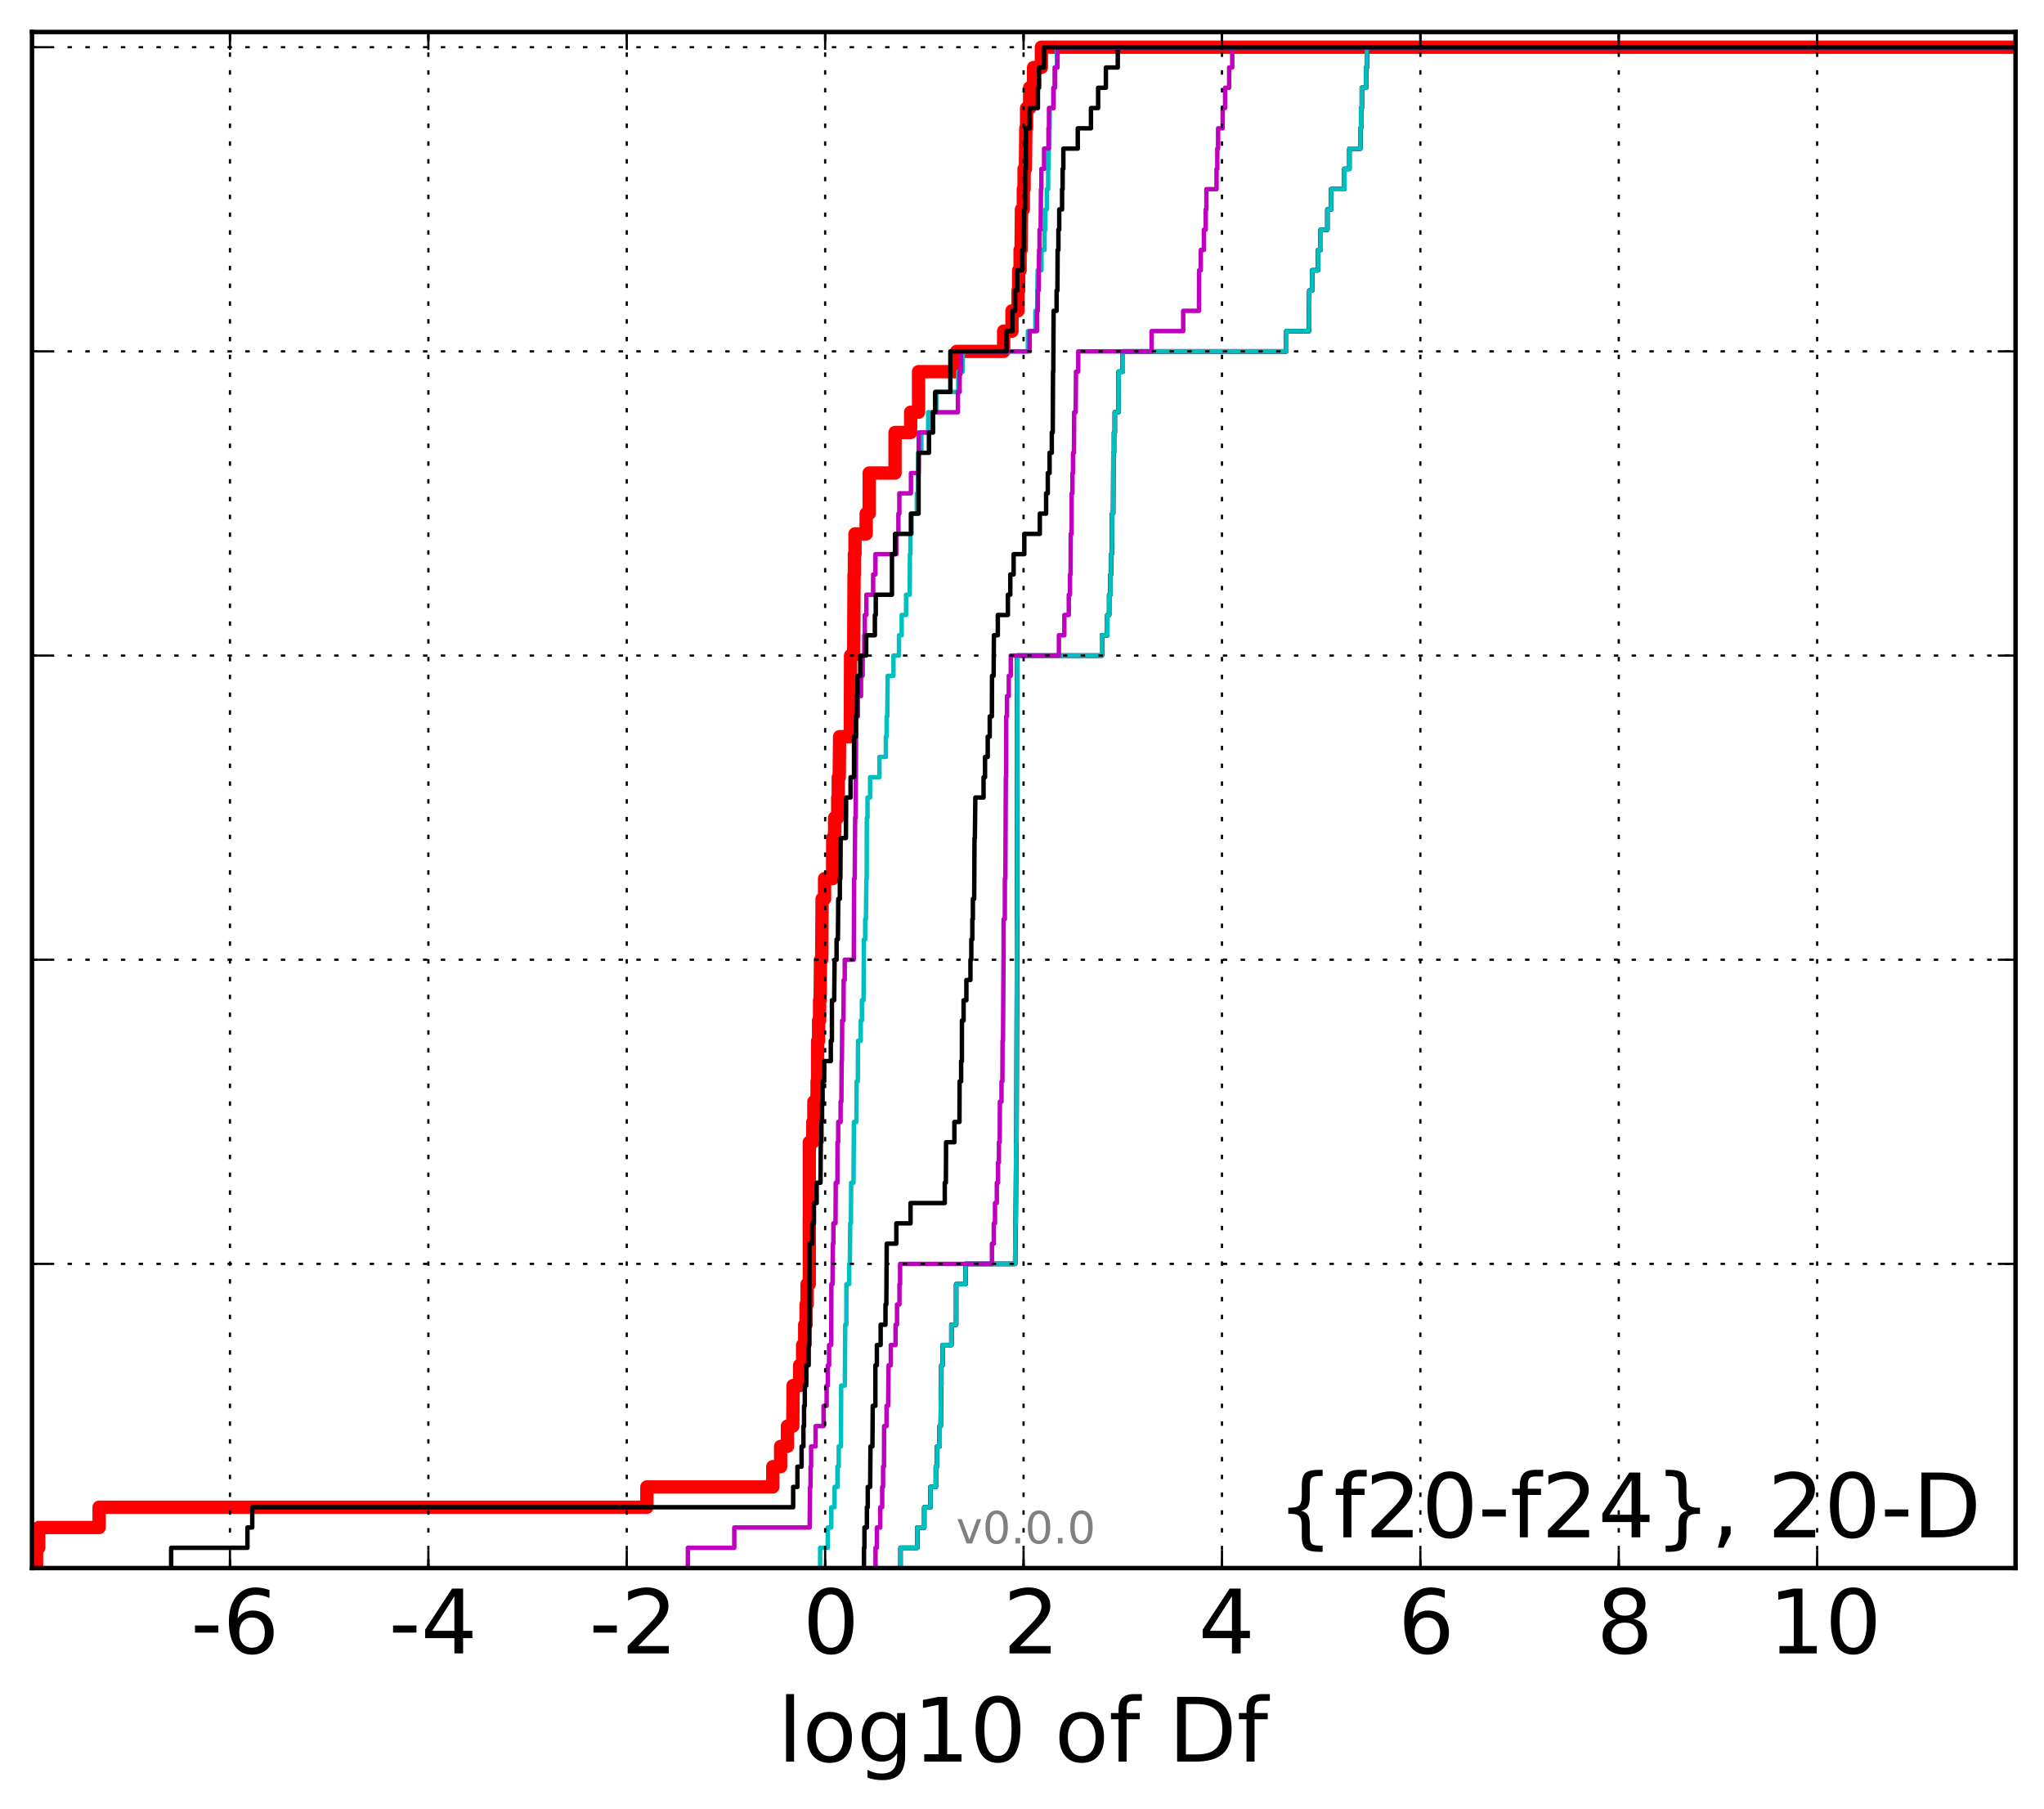<?xml version="1.0" encoding="utf-8" standalone="no"?>
<!DOCTYPE svg PUBLIC "-//W3C//DTD SVG 1.1//EN"
  "http://www.w3.org/Graphics/SVG/1.1/DTD/svg11.dtd">
<!-- Created with matplotlib (http://matplotlib.org/) -->
<svg height="407pt" version="1.1" viewBox="0 0 460 407" width="460pt" xmlns="http://www.w3.org/2000/svg" xmlns:xlink="http://www.w3.org/1999/xlink">
 <defs>
  <style type="text/css">
*{stroke-linecap:butt;stroke-linejoin:round;}
  </style>
 </defs>
 <g id="figure_1">
  <g id="patch_1">
   <path d="
M0 407.712
L460.8 407.712
L460.8 0
L0 0
z
" style="fill:#ffffff;"/>
  </g>
  <g id="axes_1">
   <g id="patch_2">
    <path d="
M7.2 352.8
L453.6 352.8
L453.6 7.2
L7.2 7.2
z
" style="fill:#ffffff;"/>
   </g>
   <g id="line2d_1">
    <path clip-path="url(#p99b4b0da67)" d="
M8.225 352.8
L8.225 348.238
L8.722 348.238
L8.722 343.675
L22.307 343.675
L22.307 339.113
L145.577 339.113
L145.577 334.55
L173.915 334.55
L173.915 329.988
L175.677 329.988
L175.677 325.426
L177.216 325.426
L177.216 320.863
L178.421 320.863
L178.484 311.739
L179.958 311.739
L179.958 307.176
L180.633 307.176
L180.633 302.614
L181.097 302.614
L181.097 298.051
L181.406 298.051
L181.406 293.489
L181.629 293.489
L181.629 288.927
L182.131 288.927
L182.131 256.99
L182.923 256.99
L182.923 252.428
L183.161 252.428
L183.161 247.865
L183.879 247.865
L183.879 243.303
L184 243.303
L184.012 234.178
L184.225 234.178
L184.225 229.616
L184.45 229.616
L184.45 225.053
L184.568 225.053
L184.648 215.929
L184.922 215.929
L185.007 202.242
L185.568 202.242
L185.568 197.679
L187.378 197.679
L187.411 188.554
L187.829 188.554
L187.829 183.992
L188.529 183.992
L188.529 179.43
L188.65 179.43
L188.65 174.867
L188.864 174.867
L188.951 165.743
L191.366 165.743
L191.417 147.493
L192.116 147.493
L192.203 129.244
L192.28 129.244
L192.28 124.681
L192.42 124.681
L192.42 120.119
L194.931 120.119
L194.931 115.556
L195.608 115.556
L195.609 106.432
L201.427 106.432
L201.428 97.307
L204.938 97.307
L204.938 92.745
L206.724 92.745
L206.724 83.62
L215.306 83.62
L215.306 79.057
L225.87 79.057
L225.87 74.495
L227.747 74.495
L227.747 69.933
L229.098 69.933
L229.098 65.37
L229.243 65.37
L229.243 60.808
L229.568 60.808
L229.568 56.245
L229.799 56.245
L229.876 47.121
L230.297 47.121
L230.297 42.558
L230.466 42.558
L230.466 37.996
L230.769 37.996
L230.861 28.871
L231.032 28.871
L231.032 24.309
L231.722 24.309
L231.722 19.747
L232.604 19.747
L232.604 15.184
L234.359 15.184
L234.359 10.622
L234.359 10.622
L453.6 10.622
L453.6 10.622" style="fill:none;stroke:#ff0000;stroke-linecap:square;stroke-width:3.0;"/>
   </g>
   <g id="line2d_2">
    <path clip-path="url(#p99b4b0da67)" d="
M202.665 352.8
L202.665 348.238
L206.433 348.238
L206.433 343.675
L208.001 343.675
L208.001 339.113
L209.406 339.113
L209.406 334.55
L210.608 334.55
L210.608 329.988
L210.897 329.988
L210.897 325.426
L211.473 325.426
L211.473 320.863
L211.704 320.863
L211.767 311.739
L211.853 311.739
L211.853 307.176
L212.155 307.176
L212.155 302.614
L214.109 302.614
L214.109 298.051
L215.177 298.051
L215.183 288.927
L217.3 288.927
L217.3 284.364
L228.459 284.364
L228.516 275.24
L228.592 275.24
L228.685 256.99
L228.767 256.99
L228.872 206.804
L228.913 206.804
L228.95 147.493
L247.98 147.493
L247.98 142.931
L249.193 142.931
L249.193 138.368
L249.611 138.368
L249.611 133.806
L249.909 133.806
L249.909 129.244
L250.037 129.244
L250.037 124.681
L250.224 124.681
L250.287 115.556
L250.514 115.556
L250.558 101.869
L250.705 101.869
L250.705 97.307
L250.883 97.307
L250.883 92.745
L251.713 92.745
L251.762 83.62
L252.68 83.62
L252.68 79.057
L289.487 79.057
L289.487 74.495
L294.588 74.495
L294.66 65.37
L295.299 65.37
L295.299 60.808
L296.639 60.808
L296.639 56.245
L297.209 56.245
L297.209 51.683
L298.727 51.683
L298.727 47.121
L299.566 47.121
L299.566 42.558
L302.554 42.558
L302.554 37.996
L303.684 37.996
L303.684 33.434
L306.163 33.434
L306.163 28.871
L306.302 28.871
L306.302 24.309
L306.478 24.309
L306.478 19.747
L307.431 19.747
L307.431 15.184
L307.618 15.184
L307.618 10.622
L307.618 10.622
L453.6 10.622
L453.6 10.622" style="fill:none;stroke:#00bfbf;stroke-linecap:square;"/>
   </g>
   <g id="line2d_3">
    <path clip-path="url(#p99b4b0da67)" d="
M202.665 352.8
L202.665 348.238
L206.433 348.238
L206.433 343.675
L208.001 343.675
L208.001 339.113
L209.406 339.113
L209.406 334.55
L210.608 334.55
L210.608 329.988
L210.897 329.988
L210.897 325.426
L211.473 325.426
L211.473 320.863
L211.704 320.863
L211.767 311.739
L211.853 311.739
L211.853 307.176
L212.155 307.176
L212.155 302.614
L214.109 302.614
L214.109 298.051
L215.177 298.051
L215.183 288.927
L217.3 288.927
L217.3 284.364
L228.459 284.364
L228.516 275.24
L228.592 275.24
L228.685 256.99
L228.767 256.99
L228.872 206.804
L228.913 206.804
L228.95 147.493
L247.98 147.493
L247.98 142.931
L249.193 142.931
L249.193 138.368
L249.611 138.368
L249.611 133.806
L249.909 133.806
L249.909 129.244
L250.037 129.244
L250.037 124.681
L250.224 124.681
L250.287 115.556
L250.514 115.556
L250.558 101.869
L250.705 101.869
L250.705 97.307
L250.883 97.307
L250.883 92.745
L251.713 92.745
L251.762 83.62
L252.68 83.62
L252.68 79.057
L289.487 79.057
L289.487 74.495
L294.588 74.495
L294.66 65.37
L295.299 65.37
L295.299 60.808
L296.639 60.808
L296.639 56.245
L297.209 56.245
L297.209 51.683
L298.727 51.683
L298.727 47.121
L299.566 47.121
L299.566 42.558
L302.554 42.558
L302.554 37.996
L303.684 37.996
L303.684 33.434
L306.163 33.434
L306.163 28.871
L306.302 28.871
L306.302 24.309
L306.478 24.309
L306.478 19.747
L307.431 19.747
L307.431 15.184
L307.618 15.184
L307.618 10.622
L307.618 10.622
L453.6 10.622
L453.6 10.622" style="fill:none;stroke:#bf00bf;stroke-linecap:square;"/>
   </g>
   <g id="line2d_4">
    <path clip-path="url(#p99b4b0da67)" d="
M202.665 352.8
L202.665 348.238
L206.433 348.238
L206.433 343.675
L208.001 343.675
L208.001 339.113
L209.406 339.113
L209.406 334.55
L210.608 334.55
L210.608 329.988
L210.897 329.988
L210.897 325.426
L211.473 325.426
L211.473 320.863
L211.704 320.863
L211.767 311.739
L211.853 311.739
L211.853 307.176
L212.155 307.176
L212.155 302.614
L214.109 302.614
L214.109 298.051
L215.177 298.051
L215.183 288.927
L217.3 288.927
L217.3 284.364
L228.459 284.364
L228.516 275.24
L228.592 275.24
L228.685 256.99
L228.767 256.99
L228.872 206.804
L228.913 206.804
L228.95 147.493
L247.98 147.493
L247.98 142.931
L249.193 142.931
L249.193 138.368
L249.611 138.368
L249.611 133.806
L249.909 133.806
L249.909 129.244
L250.037 129.244
L250.037 124.681
L250.224 124.681
L250.287 115.556
L250.514 115.556
L250.558 101.869
L250.705 101.869
L250.705 97.307
L250.883 97.307
L250.883 92.745
L251.713 92.745
L251.762 83.62
L252.68 83.62
L252.68 79.057
L289.487 79.057
L289.487 74.495
L294.588 74.495
L294.66 65.37
L295.299 65.37
L295.299 60.808
L296.639 60.808
L296.639 56.245
L297.209 56.245
L297.209 51.683
L298.727 51.683
L298.727 47.121
L299.566 47.121
L299.566 42.558
L302.554 42.558
L302.554 37.996
L303.684 37.996
L303.684 33.434
L306.163 33.434
L306.163 28.871
L306.302 28.871
L306.302 24.309
L306.478 24.309
L306.478 19.747
L307.431 19.747
L307.431 15.184
L307.618 15.184
L307.618 10.622
L307.618 10.622
L453.6 10.622
L453.6 10.622" style="fill:none;stroke:#000000;stroke-linecap:square;"/>
   </g>
   <g id="line2d_5">
    <path clip-path="url(#p99b4b0da67)" d="
M202.665 352.8
L202.665 348.238
L206.433 348.238
L206.433 343.675
L208.001 343.675
L208.001 339.113
L209.406 339.113
L209.406 334.55
L210.608 334.55
L210.608 329.988
L210.897 329.988
L210.897 325.426
L211.473 325.426
L211.473 320.863
L211.704 320.863
L211.767 311.739
L211.853 311.739
L211.853 307.176
L212.155 307.176
L212.155 302.614
L214.109 302.614
L214.109 298.051
L215.177 298.051
L215.183 288.927
L217.3 288.927
L217.3 284.364
L228.459 284.364
L228.516 275.24
L228.592 275.24
L228.685 256.99
L228.767 256.99
L228.872 206.804
L228.913 206.804
L228.95 147.493
L247.98 147.493
L247.98 142.931
L249.193 142.931
L249.193 138.368
L249.611 138.368
L249.611 133.806
L249.909 133.806
L249.909 129.244
L250.037 129.244
L250.037 124.681
L250.224 124.681
L250.287 115.556
L250.514 115.556
L250.558 101.869
L250.705 101.869
L250.705 97.307
L250.883 97.307
L250.883 92.745
L251.713 92.745
L251.762 83.62
L252.68 83.62
L252.68 79.057
L289.487 79.057
L289.487 74.495
L294.588 74.495
L294.66 65.37
L295.299 65.37
L295.299 60.808
L296.639 60.808
L296.639 56.245
L297.209 56.245
L297.209 51.683
L298.727 51.683
L298.727 47.121
L299.566 47.121
L299.566 42.558
L302.554 42.558
L302.554 37.996
L303.684 37.996
L303.684 33.434
L306.163 33.434
L306.163 28.871
L306.302 28.871
L306.302 24.309
L306.478 24.309
L306.478 19.747
L307.431 19.747
L307.431 15.184
L307.618 15.184
L307.618 10.622
L307.618 10.622
L453.6 10.622
L453.6 10.622" style="fill:none;stroke:#00bfbf;stroke-linecap:square;"/>
   </g>
   <g id="line2d_6">
    <path clip-path="url(#p99b4b0da67)" d="
M197.039 352.8
L197.039 348.238
L197.337 348.238
L197.337 343.675
L198.096 343.675
L198.096 339.113
L198.538 339.113
L198.538 334.55
L198.736 334.55
L198.736 329.988
L198.942 329.988
L198.965 320.863
L199.518 320.863
L199.518 316.301
L199.873 316.301
L199.974 307.176
L200.478 307.176
L200.478 302.614
L201.543 302.614
L201.543 298.051
L201.874 298.051
L201.874 293.489
L202.421 293.489
L202.421 288.927
L202.563 288.927
L202.563 284.364
L223.238 284.364
L223.238 279.802
L223.656 279.802
L223.656 275.24
L223.919 275.24
L223.919 270.677
L224.331 270.677
L224.331 266.115
L224.615 266.115
L224.615 261.552
L224.805 261.552
L224.805 256.99
L224.985 256.99
L225.021 247.865
L225.389 247.865
L225.389 243.303
L225.592 243.303
L225.624 234.178
L225.728 234.178
L225.835 215.929
L225.851 215.929
L225.862 206.804
L226.136 206.804
L226.148 197.679
L226.257 197.679
L226.36 174.867
L226.428 174.867
L226.447 161.18
L226.622 161.18
L226.622 156.618
L227.025 156.618
L227.025 152.055
L227.471 152.055
L227.471 147.493
L238.305 147.493
L238.305 142.931
L239.53 142.931
L239.53 138.368
L240.527 138.368
L240.527 133.806
L240.8 133.806
L240.8 129.244
L240.942 129.244
L240.965 120.119
L241.162 120.119
L241.17 110.994
L241.351 110.994
L241.351 106.432
L241.482 106.432
L241.482 101.869
L241.695 101.869
L241.74 92.745
L242.084 92.745
L242.151 83.62
L242.659 83.62
L242.659 79.057
L259.171 79.057
L259.171 74.495
L266.28 74.495
L266.28 69.933
L269.831 69.933
L269.854 60.808
L270.242 60.808
L270.242 56.245
L270.931 56.245
L270.931 51.683
L271.352 51.683
L271.352 47.121
L271.498 47.121
L271.498 42.558
L273.779 42.558
L273.779 37.996
L273.954 37.996
L273.954 33.434
L274.131 33.434
L274.131 28.871
L275.162 28.871
L275.162 24.309
L275.709 24.309
L275.709 19.747
L276.618 19.747
L276.618 15.184
L277.321 15.184
L277.321 10.622
L277.321 10.622
L453.6 10.622
L453.6 10.622" style="fill:none;stroke:#bf00bf;stroke-linecap:square;"/>
   </g>
   <g id="line2d_7">
    <path clip-path="url(#p99b4b0da67)" d="
M194.44 352.8
L194.44 348.238
L194.44 348.238
L194.44 348.238
L194.543 348.238
L194.543 343.675
L195.096 343.675
L195.096 339.113
L195.29 339.113
L195.29 334.55
L195.828 334.55
L195.903 325.426
L196.337 325.426
L196.412 316.301
L197.001 316.301
L197.002 307.176
L197.339 307.176
L197.339 302.614
L198.188 302.614
L198.188 298.051
L199.276 298.051
L199.276 293.489
L199.468 293.489
L199.558 279.802
L201.723 279.802
L201.723 275.24
L204.92 275.24
L204.92 270.677
L212.619 270.677
L212.619 266.115
L212.871 266.115
L212.913 256.99
L214.784 256.99
L214.784 252.428
L215.927 252.428
L215.958 243.303
L216.302 243.303
L216.302 238.741
L216.478 238.741
L216.484 229.616
L216.856 229.616
L216.856 225.053
L217.485 225.053
L217.485 220.491
L218.399 220.491
L218.399 215.929
L218.594 215.929
L218.594 211.366
L218.825 211.366
L218.825 206.804
L218.948 206.804
L218.948 202.242
L219.238 202.242
L219.315 188.554
L219.393 188.554
L219.498 179.43
L221.348 179.43
L221.348 174.867
L221.682 174.867
L221.682 170.305
L222.285 170.305
L222.285 165.743
L222.74 165.743
L222.74 161.18
L223.22 161.18
L223.253 152.055
L223.617 152.055
L223.675 142.931
L224.558 142.931
L224.558 138.368
L226.824 138.368
L226.824 133.806
L227.368 133.806
L227.368 129.244
L228.117 129.244
L228.117 124.681
L230.52 124.681
L230.52 120.119
L234.012 120.119
L234.012 115.556
L235.425 115.556
L235.425 110.994
L235.803 110.994
L235.803 106.432
L236.209 106.432
L236.209 101.869
L236.704 101.869
L236.704 97.307
L236.921 97.307
L236.982 83.62
L237.046 83.62
L237.112 69.933
L237.79 69.933
L237.79 65.37
L237.972 65.37
L238.02 56.245
L238.193 56.245
L238.193 51.683
L238.379 51.683
L238.379 47.121
L239.02 47.121
L239.02 42.558
L239.143 42.558
L239.143 37.996
L239.306 37.996
L239.306 33.434
L242.554 33.434
L242.554 28.871
L245.521 28.871
L245.521 24.309
L247.133 24.309
L247.133 19.747
L248.878 19.747
L248.878 15.184
L251.555 15.184
L251.555 10.622
L251.555 10.622
L453.6 10.622
L453.6 10.622" style="fill:none;stroke:#000000;stroke-linecap:square;"/>
   </g>
   <g id="line2d_8">
    <path clip-path="url(#p99b4b0da67)" d="
M184.568 352.8
L184.568 348.238
L186.288 348.238
L186.288 343.675
L187.077 343.675
L187.077 339.113
L187.818 339.113
L187.818 334.55
L188.467 334.55
L188.467 329.988
L188.758 329.988
L188.758 325.426
L189.248 325.426
L189.311 311.739
L190.134 311.739
L190.215 298.051
L190.472 298.051
L190.481 288.927
L191.098 288.927
L191.098 284.364
L191.254 284.364
L191.338 275.24
L191.499 275.24
L191.558 266.115
L192.079 266.115
L192.175 252.428
L192.741 252.428
L192.781 243.303
L193.052 243.303
L193.105 234.178
L193.711 234.178
L193.711 229.616
L193.974 229.616
L193.974 225.053
L194.345 225.053
L194.421 211.366
L194.708 211.366
L194.708 206.804
L194.876 206.804
L194.98 197.679
L195.053 197.679
L195.072 183.992
L195.235 183.992
L195.235 179.43
L195.815 179.43
L195.815 174.867
L197.919 174.867
L197.919 170.305
L199.364 170.305
L199.364 165.743
L199.54 165.743
L199.54 161.18
L199.684 161.18
L199.769 152.055
L201.072 152.055
L201.072 147.493
L202.318 147.493
L202.318 142.931
L202.92 142.931
L202.92 138.368
L203.913 138.368
L203.913 133.806
L204.732 133.806
L204.776 124.681
L204.899 124.681
L204.899 120.119
L205.164 120.119
L205.164 115.556
L206.331 115.556
L206.331 110.994
L206.567 110.994
L206.631 101.869
L207.351 101.869
L207.351 97.307
L208.883 97.307
L208.883 92.745
L210.763 92.745
L210.763 88.182
L215.64 88.182
L215.64 83.62
L216.673 83.62
L216.673 79.057
L231.326 79.057
L231.326 74.495
L233.008 74.495
L233.008 69.933
L233.412 69.933
L233.52 60.808
L234.382 60.808
L234.382 56.245
L235.072 56.245
L235.072 51.683
L235.259 51.683
L235.259 47.121
L235.587 47.121
L235.587 42.558
L235.882 42.558
L235.882 37.996
L236.001 37.996
L236.001 33.434
L236.157 33.434
L236.242 24.309
L237.042 24.309
L237.042 19.747
L237.336 19.747
L237.336 15.184
L237.871 15.184
L237.871 10.622
L237.871 10.622
L453.6 10.622
L453.6 10.622" style="fill:none;stroke:#00bfbf;stroke-linecap:square;"/>
   </g>
   <g id="line2d_9">
    <path clip-path="url(#p99b4b0da67)" d="
M154.805 352.8
L154.805 348.238
L165.25 348.238
L165.25 343.675
L182.212 343.675
L182.297 334.55
L182.414 334.55
L182.414 329.988
L182.538 329.988
L182.538 325.426
L183.544 325.426
L183.544 320.863
L185.35 320.863
L185.35 316.301
L186.032 316.301
L186.032 311.739
L186.298 311.739
L186.298 307.176
L186.586 307.176
L186.586 302.614
L187.067 302.614
L187.101 288.927
L187.358 288.927
L187.438 279.802
L187.553 279.802
L187.553 275.24
L188.029 275.24
L188.085 266.115
L188.461 266.115
L188.482 256.99
L188.639 256.99
L188.639 252.428
L189.178 252.428
L189.178 247.865
L189.359 247.865
L189.407 238.741
L189.47 238.741
L189.536 229.616
L189.825 229.616
L189.869 220.491
L190.107 220.491
L190.107 215.929
L192.147 215.929
L192.214 197.679
L192.354 197.679
L192.453 183.992
L192.566 183.992
L192.676 161.18
L193.069 161.18
L193.069 156.618
L193.773 156.618
L193.773 152.055
L194.137 152.055
L194.137 147.493
L194.507 147.493
L194.507 142.931
L194.625 142.931
L194.625 138.368
L194.98 138.368
L194.98 133.806
L196.499 133.806
L196.499 129.244
L197.02 129.244
L197.02 124.681
L201.72 124.681
L201.72 120.119
L202.183 120.119
L202.183 115.556
L202.397 115.556
L202.397 110.994
L205.004 110.994
L205.004 106.432
L206.744 106.432
L206.775 97.307
L209.969 97.307
L209.969 92.745
L215.582 92.745
L215.582 88.182
L215.969 88.182
L215.969 83.62
L216.263 83.62
L216.263 79.057
L231.729 79.057
L231.729 74.495
L233.371 74.495
L233.371 69.933
L233.563 69.933
L233.563 65.37
L233.754 65.37
L233.844 56.245
L233.95 56.245
L233.95 51.683
L234.207 51.683
L234.269 42.558
L234.359 42.558
L234.359 37.996
L234.975 37.996
L234.975 33.434
L235.961 33.434
L235.961 28.871
L236.076 28.871
L236.076 24.309
L237.112 24.309
L237.112 19.747
L237.415 19.747
L237.415 15.184
L237.989 15.184
L237.989 10.622
L237.989 10.622
L453.6 10.622
L453.6 10.622" style="fill:none;stroke:#bf00bf;stroke-linecap:square;"/>
   </g>
   <g id="line2d_10">
    <path clip-path="url(#p99b4b0da67)" d="
M38.517 352.8
L38.517 348.238
L55.683 348.238
L55.683 343.675
L56.77 343.675
L56.77 339.113
L178.501 339.113
L178.501 334.55
L179.459 334.55
L179.459 329.988
L180.396 329.988
L180.396 325.426
L180.807 325.426
L180.807 320.863
L180.952 320.863
L180.952 316.301
L181.119 316.301
L181.119 311.739
L181.459 311.739
L181.459 307.176
L181.992 307.176
L181.992 302.614
L182.131 302.614
L182.194 279.802
L182.811 279.802
L182.811 275.24
L183.179 275.24
L183.179 270.677
L183.789 270.677
L183.789 266.115
L184.648 266.115
L184.726 256.99
L184.863 256.99
L184.863 252.428
L185.003 252.428
L185.003 247.865
L185.126 247.865
L185.126 243.303
L185.488 243.303
L185.488 238.741
L186.971 238.741
L186.971 234.178
L187.221 234.178
L187.227 225.053
L187.731 225.053
L187.829 215.929
L188.268 215.929
L188.268 211.366
L188.571 211.366
L188.65 202.242
L189.002 202.242
L189.002 197.679
L189.125 197.679
L189.196 188.554
L190.368 188.554
L190.429 179.43
L191.417 179.43
L191.417 174.867
L192.202 174.867
L192.202 165.743
L192.638 165.743
L192.638 161.18
L192.813 161.18
L192.813 156.618
L192.981 156.618
L192.981 152.055
L193.593 152.055
L193.593 147.493
L194.933 147.493
L194.933 142.931
L196.888 142.931
L196.888 138.368
L197.091 138.368
L197.091 133.806
L200.735 133.806
L200.737 124.681
L201.428 124.681
L201.428 120.119
L204.999 120.119
L204.999 115.556
L206.724 115.556
L206.725 101.869
L209.061 101.869
L209.061 97.307
L209.95 97.307
L209.95 92.745
L210.462 92.745
L210.462 88.182
L213.88 88.182
L213.88 79.057
L226.526 79.057
L226.526 74.495
L227.852 74.495
L227.852 69.933
L228.459 69.933
L228.459 65.37
L228.947 65.37
L228.947 60.808
L230.044 60.808
L230.044 56.245
L230.381 56.245
L230.466 47.121
L230.696 47.121
L230.717 37.996
L230.872 37.996
L230.884 28.871
L231.722 28.871
L231.722 24.309
L233.582 24.309
L233.582 19.747
L233.847 19.747
L233.847 15.184
L234.978 15.184
L234.978 10.622
L234.978 10.622
L453.6 10.622
L453.6 10.622" style="fill:none;stroke:#000000;stroke-linecap:square;"/>
   </g>
   <g id="patch_3">
    <path d="
M7.2 7.2
L453.6 7.2" style="fill:none;stroke:#000000;stroke-linecap:square;stroke-linejoin:miter;"/>
   </g>
   <g id="patch_4">
    <path d="
M453.6 352.8
L453.6 7.2" style="fill:none;stroke:#000000;stroke-linecap:square;stroke-linejoin:miter;"/>
   </g>
   <g id="patch_5">
    <path d="
M7.2 352.8
L453.6 352.8" style="fill:none;stroke:#000000;stroke-linecap:square;stroke-linejoin:miter;"/>
   </g>
   <g id="patch_6">
    <path d="
M7.2 352.8
L7.2 7.2" style="fill:none;stroke:#000000;stroke-linecap:square;stroke-linejoin:miter;"/>
   </g>
   <g id="matplotlib.axis_1">
    <g id="xtick_1"/>
    <g id="xtick_2">
     <g id="line2d_11">
      <path clip-path="url(#p99b4b0da67)" d="
M51.753 352.8
L51.753 7.2" style="fill:none;stroke:#000000;stroke-dasharray:1,3;stroke-dashoffset:0.0;stroke-width:0.5;"/>
     </g>
     <g id="line2d_12">
      <defs>
       <path d="
M0 0
L0 -4" id="m93b0483c22" style="stroke:#000000;stroke-width:0.5;"/>
      </defs>
      <g>
       <use style="stroke:#000000;stroke-width:0.5;" x="51.753" xlink:href="#m93b0483c22" y="352.8"/>
      </g>
     </g>
     <g id="line2d_13">
      <defs>
       <path d="
M0 0
L0 4" id="m741efc42ff" style="stroke:#000000;stroke-width:0.5;"/>
      </defs>
      <g>
       <use style="stroke:#000000;stroke-width:0.5;" x="51.753" xlink:href="#m741efc42ff" y="7.2"/>
      </g>
     </g>
     <g id="text_1">
      <!-- -6 -->
      <defs>
       <path d="
M33.016 40.375
Q26.375 40.375 22.484 35.828
Q18.609 31.297 18.609 23.391
Q18.609 15.531 22.484 10.953
Q26.375 6.391 33.016 6.391
Q39.656 6.391 43.531 10.953
Q47.406 15.531 47.406 23.391
Q47.406 31.297 43.531 35.828
Q39.656 40.375 33.016 40.375
M52.594 71.297
L52.594 62.312
Q48.875 64.062 45.094 64.984
Q41.312 65.922 37.594 65.922
Q27.828 65.922 22.672 59.328
Q17.531 52.734 16.797 39.406
Q19.672 43.656 24.016 45.922
Q28.375 48.188 33.594 48.188
Q44.578 48.188 50.953 41.516
Q57.328 34.859 57.328 23.391
Q57.328 12.156 50.688 5.359
Q44.047 -1.422 33.016 -1.422
Q20.359 -1.422 13.672 8.266
Q6.984 17.969 6.984 36.375
Q6.984 53.656 15.188 63.938
Q23.391 74.219 37.203 74.219
Q40.922 74.219 44.703 73.484
Q48.484 72.75 52.594 71.297" id="BitstreamVeraSans-Roman-36"/>
       <path d="
M4.891 31.391
L31.203 31.391
L31.203 23.391
L4.891 23.391
z
" id="BitstreamVeraSans-Roman-2d"/>
      </defs>
      <g transform="translate(42.902 371.997)scale(0.2 -0.2)">
       <use xlink:href="#BitstreamVeraSans-Roman-2d"/>
       <use x="36.084" xlink:href="#BitstreamVeraSans-Roman-36"/>
      </g>
     </g>
    </g>
    <g id="xtick_3">
     <g id="line2d_14">
      <path clip-path="url(#p99b4b0da67)" d="
M96.403 352.8
L96.403 7.2" style="fill:none;stroke:#000000;stroke-dasharray:1,3;stroke-dashoffset:0.0;stroke-width:0.5;"/>
     </g>
     <g id="line2d_15">
      <g>
       <use style="stroke:#000000;stroke-width:0.5;" x="96.403" xlink:href="#m93b0483c22" y="352.8"/>
      </g>
     </g>
     <g id="line2d_16">
      <g>
       <use style="stroke:#000000;stroke-width:0.5;" x="96.403" xlink:href="#m741efc42ff" y="7.2"/>
      </g>
     </g>
     <g id="text_2">
      <!-- -4 -->
      <defs>
       <path d="
M37.797 64.312
L12.891 25.391
L37.797 25.391
z

M35.203 72.906
L47.609 72.906
L47.609 25.391
L58.016 25.391
L58.016 17.188
L47.609 17.188
L47.609 0
L37.797 0
L37.797 17.188
L4.891 17.188
L4.891 26.703
z
" id="BitstreamVeraSans-Roman-34"/>
      </defs>
      <g transform="translate(87.483 371.997)scale(0.2 -0.2)">
       <use xlink:href="#BitstreamVeraSans-Roman-2d"/>
       <use x="36.084" xlink:href="#BitstreamVeraSans-Roman-34"/>
      </g>
     </g>
    </g>
    <g id="xtick_4">
     <g id="line2d_17">
      <path clip-path="url(#p99b4b0da67)" d="
M141.052 352.8
L141.052 7.2" style="fill:none;stroke:#000000;stroke-dasharray:1,3;stroke-dashoffset:0.0;stroke-width:0.5;"/>
     </g>
     <g id="line2d_18">
      <g>
       <use style="stroke:#000000;stroke-width:0.5;" x="141.052" xlink:href="#m93b0483c22" y="352.8"/>
      </g>
     </g>
     <g id="line2d_19">
      <g>
       <use style="stroke:#000000;stroke-width:0.5;" x="141.052" xlink:href="#m741efc42ff" y="7.2"/>
      </g>
     </g>
     <g id="text_3">
      <!-- -2 -->
      <defs>
       <path d="
M19.188 8.297
L53.609 8.297
L53.609 0
L7.328 0
L7.328 8.297
Q12.938 14.109 22.625 23.891
Q32.328 33.688 34.812 36.531
Q39.547 41.844 41.422 45.531
Q43.312 49.219 43.312 52.781
Q43.312 58.594 39.234 62.25
Q35.156 65.922 28.609 65.922
Q23.969 65.922 18.812 64.312
Q13.672 62.703 7.812 59.422
L7.812 69.391
Q13.766 71.781 18.938 73
Q24.125 74.219 28.422 74.219
Q39.75 74.219 46.484 68.547
Q53.219 62.891 53.219 53.422
Q53.219 48.922 51.531 44.891
Q49.859 40.875 45.406 35.406
Q44.188 33.984 37.641 27.219
Q31.109 20.453 19.188 8.297" id="BitstreamVeraSans-Roman-32"/>
      </defs>
      <g transform="translate(132.573 371.997)scale(0.2 -0.2)">
       <use xlink:href="#BitstreamVeraSans-Roman-2d"/>
       <use x="36.084" xlink:href="#BitstreamVeraSans-Roman-32"/>
      </g>
     </g>
    </g>
    <g id="xtick_5">
     <g id="line2d_20">
      <path clip-path="url(#p99b4b0da67)" d="
M185.702 352.8
L185.702 7.2" style="fill:none;stroke:#000000;stroke-dasharray:1,3;stroke-dashoffset:0.0;stroke-width:0.5;"/>
     </g>
     <g id="line2d_21">
      <g>
       <use style="stroke:#000000;stroke-width:0.5;" x="185.702" xlink:href="#m93b0483c22" y="352.8"/>
      </g>
     </g>
     <g id="line2d_22">
      <g>
       <use style="stroke:#000000;stroke-width:0.5;" x="185.702" xlink:href="#m741efc42ff" y="7.2"/>
      </g>
     </g>
     <g id="text_4">
      <!-- 0 -->
      <defs>
       <path d="
M31.781 66.406
Q24.172 66.406 20.328 58.906
Q16.5 51.422 16.5 36.375
Q16.5 21.391 20.328 13.891
Q24.172 6.391 31.781 6.391
Q39.453 6.391 43.281 13.891
Q47.125 21.391 47.125 36.375
Q47.125 51.422 43.281 58.906
Q39.453 66.406 31.781 66.406
M31.781 74.219
Q44.047 74.219 50.516 64.516
Q56.984 54.828 56.984 36.375
Q56.984 17.969 50.516 8.266
Q44.047 -1.422 31.781 -1.422
Q19.531 -1.422 13.062 8.266
Q6.594 17.969 6.594 36.375
Q6.594 54.828 13.062 64.516
Q19.531 74.219 31.781 74.219" id="BitstreamVeraSans-Roman-30"/>
      </defs>
      <g transform="translate(180.663 371.997)scale(0.2 -0.2)">
       <use xlink:href="#BitstreamVeraSans-Roman-30"/>
      </g>
     </g>
    </g>
    <g id="xtick_6">
     <g id="line2d_23">
      <path clip-path="url(#p99b4b0da67)" d="
M230.352 352.8
L230.352 7.2" style="fill:none;stroke:#000000;stroke-dasharray:1,3;stroke-dashoffset:0.0;stroke-width:0.5;"/>
     </g>
     <g id="line2d_24">
      <g>
       <use style="stroke:#000000;stroke-width:0.5;" x="230.352" xlink:href="#m93b0483c22" y="352.8"/>
      </g>
     </g>
     <g id="line2d_25">
      <g>
       <use style="stroke:#000000;stroke-width:0.5;" x="230.352" xlink:href="#m741efc42ff" y="7.2"/>
      </g>
     </g>
     <g id="text_5">
      <!-- 2 -->
      <g transform="translate(225.724 371.997)scale(0.2 -0.2)">
       <use xlink:href="#BitstreamVeraSans-Roman-32"/>
      </g>
     </g>
    </g>
    <g id="xtick_7">
     <g id="line2d_26">
      <path clip-path="url(#p99b4b0da67)" d="
M275.001 352.8
L275.001 7.2" style="fill:none;stroke:#000000;stroke-dasharray:1,3;stroke-dashoffset:0.0;stroke-width:0.5;"/>
     </g>
     <g id="line2d_27">
      <g>
       <use style="stroke:#000000;stroke-width:0.5;" x="275.001" xlink:href="#m93b0483c22" y="352.8"/>
      </g>
     </g>
     <g id="line2d_28">
      <g>
       <use style="stroke:#000000;stroke-width:0.5;" x="275.001" xlink:href="#m741efc42ff" y="7.2"/>
      </g>
     </g>
     <g id="text_6">
      <!-- 4 -->
      <g transform="translate(269.689 371.997)scale(0.2 -0.2)">
       <use xlink:href="#BitstreamVeraSans-Roman-34"/>
      </g>
     </g>
    </g>
    <g id="xtick_8">
     <g id="line2d_29">
      <path clip-path="url(#p99b4b0da67)" d="
M319.651 352.8
L319.651 7.2" style="fill:none;stroke:#000000;stroke-dasharray:1,3;stroke-dashoffset:0.0;stroke-width:0.5;"/>
     </g>
     <g id="line2d_30">
      <g>
       <use style="stroke:#000000;stroke-width:0.5;" x="319.651" xlink:href="#m93b0483c22" y="352.8"/>
      </g>
     </g>
     <g id="line2d_31">
      <g>
       <use style="stroke:#000000;stroke-width:0.5;" x="319.651" xlink:href="#m741efc42ff" y="7.2"/>
      </g>
     </g>
     <g id="text_7">
      <!-- 6 -->
      <g transform="translate(314.617 371.997)scale(0.2 -0.2)">
       <use xlink:href="#BitstreamVeraSans-Roman-36"/>
      </g>
     </g>
    </g>
    <g id="xtick_9">
     <g id="line2d_32">
      <path clip-path="url(#p99b4b0da67)" d="
M364.301 352.8
L364.301 7.2" style="fill:none;stroke:#000000;stroke-dasharray:1,3;stroke-dashoffset:0.0;stroke-width:0.5;"/>
     </g>
     <g id="line2d_33">
      <g>
       <use style="stroke:#000000;stroke-width:0.5;" x="364.301" xlink:href="#m93b0483c22" y="352.8"/>
      </g>
     </g>
     <g id="line2d_34">
      <g>
       <use style="stroke:#000000;stroke-width:0.5;" x="364.301" xlink:href="#m741efc42ff" y="7.2"/>
      </g>
     </g>
     <g id="text_8">
      <!-- 8 -->
      <defs>
       <path d="
M31.781 34.625
Q24.75 34.625 20.719 30.859
Q16.703 27.094 16.703 20.516
Q16.703 13.922 20.719 10.156
Q24.75 6.391 31.781 6.391
Q38.812 6.391 42.859 10.172
Q46.922 13.969 46.922 20.516
Q46.922 27.094 42.891 30.859
Q38.875 34.625 31.781 34.625
M21.922 38.812
Q15.578 40.375 12.031 44.719
Q8.5 49.078 8.5 55.328
Q8.5 64.062 14.719 69.141
Q20.953 74.219 31.781 74.219
Q42.672 74.219 48.875 69.141
Q55.078 64.062 55.078 55.328
Q55.078 49.078 51.531 44.719
Q48 40.375 41.703 38.812
Q48.828 37.156 52.797 32.312
Q56.781 27.484 56.781 20.516
Q56.781 9.906 50.312 4.234
Q43.844 -1.422 31.781 -1.422
Q19.734 -1.422 13.25 4.234
Q6.781 9.906 6.781 20.516
Q6.781 27.484 10.781 32.312
Q14.797 37.156 21.922 38.812
M18.312 54.391
Q18.312 48.734 21.844 45.562
Q25.391 42.391 31.781 42.391
Q38.141 42.391 41.719 45.562
Q45.312 48.734 45.312 54.391
Q45.312 60.062 41.719 63.234
Q38.141 66.406 31.781 66.406
Q25.391 66.406 21.844 63.234
Q18.312 60.062 18.312 54.391" id="BitstreamVeraSans-Roman-38"/>
      </defs>
      <g transform="translate(359.301 371.997)scale(0.2 -0.2)">
       <use xlink:href="#BitstreamVeraSans-Roman-38"/>
      </g>
     </g>
    </g>
    <g id="xtick_10">
     <g id="line2d_35">
      <path clip-path="url(#p99b4b0da67)" d="
M408.95 352.8
L408.95 7.2" style="fill:none;stroke:#000000;stroke-dasharray:1,3;stroke-dashoffset:0.0;stroke-width:0.5;"/>
     </g>
     <g id="line2d_36">
      <g>
       <use style="stroke:#000000;stroke-width:0.5;" x="408.95" xlink:href="#m93b0483c22" y="352.8"/>
      </g>
     </g>
     <g id="line2d_37">
      <g>
       <use style="stroke:#000000;stroke-width:0.5;" x="408.95" xlink:href="#m741efc42ff" y="7.2"/>
      </g>
     </g>
     <g id="text_9">
      <!-- 10 -->
      <defs>
       <path d="
M12.406 8.297
L28.516 8.297
L28.516 63.922
L10.984 60.406
L10.984 69.391
L28.422 72.906
L38.281 72.906
L38.281 8.297
L54.391 8.297
L54.391 0
L12.406 0
z
" id="BitstreamVeraSans-Roman-31"/>
      </defs>
      <g transform="translate(397.988 371.997)scale(0.2 -0.2)">
       <use xlink:href="#BitstreamVeraSans-Roman-31"/>
       <use x="63.623" xlink:href="#BitstreamVeraSans-Roman-30"/>
      </g>
     </g>
    </g>
    <g id="xtick_11">
     <g id="line2d_38">
      <path clip-path="url(#p99b4b0da67)" d="
M453.6 352.8
L453.6 7.2" style="fill:none;stroke:#000000;stroke-dasharray:1,3;stroke-dashoffset:0.0;stroke-width:0.5;"/>
     </g>
     <g id="line2d_39">
      <g>
       <use style="stroke:#000000;stroke-width:0.5;" x="453.6" xlink:href="#m93b0483c22" y="352.8"/>
      </g>
     </g>
     <g id="line2d_40">
      <g>
       <use style="stroke:#000000;stroke-width:0.5;" x="453.6" xlink:href="#m741efc42ff" y="7.2"/>
      </g>
     </g>
    </g>
    <g id="xtick_12"/>
    <g id="xtick_13">
     <g id="line2d_41">
      <defs>
       <path d="
M0 0
L0 -2" id="m177f7580d0" style="stroke:#000000;stroke-width:0.5;"/>
      </defs>
      <g>
       <use style="stroke:#000000;stroke-width:0.5;" x="51.753" xlink:href="#m177f7580d0" y="352.8"/>
      </g>
     </g>
     <g id="line2d_42">
      <defs>
       <path d="
M0 0
L0 2" id="m5284c7e2a0" style="stroke:#000000;stroke-width:0.5;"/>
      </defs>
      <g>
       <use style="stroke:#000000;stroke-width:0.5;" x="51.753" xlink:href="#m5284c7e2a0" y="7.2"/>
      </g>
     </g>
    </g>
    <g id="xtick_14">
     <g id="line2d_43">
      <g>
       <use style="stroke:#000000;stroke-width:0.5;" x="96.403" xlink:href="#m177f7580d0" y="352.8"/>
      </g>
     </g>
     <g id="line2d_44">
      <g>
       <use style="stroke:#000000;stroke-width:0.5;" x="96.403" xlink:href="#m5284c7e2a0" y="7.2"/>
      </g>
     </g>
    </g>
    <g id="xtick_15">
     <g id="line2d_45">
      <g>
       <use style="stroke:#000000;stroke-width:0.5;" x="141.052" xlink:href="#m177f7580d0" y="352.8"/>
      </g>
     </g>
     <g id="line2d_46">
      <g>
       <use style="stroke:#000000;stroke-width:0.5;" x="141.052" xlink:href="#m5284c7e2a0" y="7.2"/>
      </g>
     </g>
    </g>
    <g id="xtick_16">
     <g id="line2d_47">
      <g>
       <use style="stroke:#000000;stroke-width:0.5;" x="185.702" xlink:href="#m177f7580d0" y="352.8"/>
      </g>
     </g>
     <g id="line2d_48">
      <g>
       <use style="stroke:#000000;stroke-width:0.5;" x="185.702" xlink:href="#m5284c7e2a0" y="7.2"/>
      </g>
     </g>
    </g>
    <g id="xtick_17">
     <g id="line2d_49">
      <g>
       <use style="stroke:#000000;stroke-width:0.5;" x="230.352" xlink:href="#m177f7580d0" y="352.8"/>
      </g>
     </g>
     <g id="line2d_50">
      <g>
       <use style="stroke:#000000;stroke-width:0.5;" x="230.352" xlink:href="#m5284c7e2a0" y="7.2"/>
      </g>
     </g>
    </g>
    <g id="xtick_18">
     <g id="line2d_51">
      <g>
       <use style="stroke:#000000;stroke-width:0.5;" x="275.001" xlink:href="#m177f7580d0" y="352.8"/>
      </g>
     </g>
     <g id="line2d_52">
      <g>
       <use style="stroke:#000000;stroke-width:0.5;" x="275.001" xlink:href="#m5284c7e2a0" y="7.2"/>
      </g>
     </g>
    </g>
    <g id="xtick_19">
     <g id="line2d_53">
      <g>
       <use style="stroke:#000000;stroke-width:0.5;" x="319.651" xlink:href="#m177f7580d0" y="352.8"/>
      </g>
     </g>
     <g id="line2d_54">
      <g>
       <use style="stroke:#000000;stroke-width:0.5;" x="319.651" xlink:href="#m5284c7e2a0" y="7.2"/>
      </g>
     </g>
    </g>
    <g id="xtick_20">
     <g id="line2d_55">
      <g>
       <use style="stroke:#000000;stroke-width:0.5;" x="364.301" xlink:href="#m177f7580d0" y="352.8"/>
      </g>
     </g>
     <g id="line2d_56">
      <g>
       <use style="stroke:#000000;stroke-width:0.5;" x="364.301" xlink:href="#m5284c7e2a0" y="7.2"/>
      </g>
     </g>
    </g>
    <g id="xtick_21">
     <g id="line2d_57">
      <g>
       <use style="stroke:#000000;stroke-width:0.5;" x="408.95" xlink:href="#m177f7580d0" y="352.8"/>
      </g>
     </g>
     <g id="line2d_58">
      <g>
       <use style="stroke:#000000;stroke-width:0.5;" x="408.95" xlink:href="#m5284c7e2a0" y="7.2"/>
      </g>
     </g>
    </g>
    <g id="xtick_22">
     <g id="line2d_59">
      <g>
       <use style="stroke:#000000;stroke-width:0.5;" x="453.6" xlink:href="#m177f7580d0" y="352.8"/>
      </g>
     </g>
     <g id="line2d_60">
      <g>
       <use style="stroke:#000000;stroke-width:0.5;" x="453.6" xlink:href="#m5284c7e2a0" y="7.2"/>
      </g>
     </g>
    </g>
    <g id="text_10">
     <!-- log10 of Df -->
     <defs>
      <path id="BitstreamVeraSans-Roman-20"/>
      <path d="
M30.609 48.391
Q23.391 48.391 19.188 42.75
Q14.984 37.109 14.984 27.297
Q14.984 17.484 19.156 11.844
Q23.344 6.203 30.609 6.203
Q37.797 6.203 41.984 11.859
Q46.188 17.531 46.188 27.297
Q46.188 37.016 41.984 42.703
Q37.797 48.391 30.609 48.391
M30.609 56
Q42.328 56 49.016 48.375
Q55.719 40.766 55.719 27.297
Q55.719 13.875 49.016 6.219
Q42.328 -1.422 30.609 -1.422
Q18.844 -1.422 12.172 6.219
Q5.516 13.875 5.516 27.297
Q5.516 40.766 12.172 48.375
Q18.844 56 30.609 56" id="BitstreamVeraSans-Roman-6f"/>
      <path d="
M9.422 75.984
L18.406 75.984
L18.406 0
L9.422 0
z
" id="BitstreamVeraSans-Roman-6c"/>
      <path d="
M19.672 64.797
L19.672 8.109
L31.594 8.109
Q46.688 8.109 53.688 14.938
Q60.688 21.781 60.688 36.531
Q60.688 51.172 53.688 57.984
Q46.688 64.797 31.594 64.797
z

M9.812 72.906
L30.078 72.906
Q51.266 72.906 61.172 64.094
Q71.094 55.281 71.094 36.531
Q71.094 17.672 61.125 8.828
Q51.172 0 30.078 0
L9.812 0
z
" id="BitstreamVeraSans-Roman-44"/>
      <path d="
M45.406 27.984
Q45.406 37.75 41.375 43.109
Q37.359 48.484 30.078 48.484
Q22.859 48.484 18.828 43.109
Q14.797 37.75 14.797 27.984
Q14.797 18.266 18.828 12.891
Q22.859 7.516 30.078 7.516
Q37.359 7.516 41.375 12.891
Q45.406 18.266 45.406 27.984
M54.391 6.781
Q54.391 -7.172 48.188 -13.984
Q42 -20.797 29.203 -20.797
Q24.469 -20.797 20.266 -20.094
Q16.062 -19.391 12.109 -17.922
L12.109 -9.188
Q16.062 -11.328 19.922 -12.344
Q23.781 -13.375 27.781 -13.375
Q36.625 -13.375 41.016 -8.766
Q45.406 -4.156 45.406 5.172
L45.406 9.625
Q42.625 4.781 38.281 2.391
Q33.938 0 27.875 0
Q17.828 0 11.672 7.656
Q5.516 15.328 5.516 27.984
Q5.516 40.672 11.672 48.328
Q17.828 56 27.875 56
Q33.938 56 38.281 53.609
Q42.625 51.219 45.406 46.391
L45.406 54.688
L54.391 54.688
z
" id="BitstreamVeraSans-Roman-67"/>
      <path d="
M37.109 75.984
L37.109 68.5
L28.516 68.5
Q23.688 68.5 21.797 66.547
Q19.922 64.594 19.922 59.516
L19.922 54.688
L34.719 54.688
L34.719 47.703
L19.922 47.703
L19.922 0
L10.891 0
L10.891 47.703
L2.297 47.703
L2.297 54.688
L10.891 54.688
L10.891 58.5
Q10.891 67.625 15.141 71.797
Q19.391 75.984 28.609 75.984
z
" id="BitstreamVeraSans-Roman-66"/>
     </defs>
     <g transform="translate(175.023 396.353)scale(0.2 -0.2)">
      <use xlink:href="#BitstreamVeraSans-Roman-6c"/>
      <use x="27.783" xlink:href="#BitstreamVeraSans-Roman-6f"/>
      <use x="88.965" xlink:href="#BitstreamVeraSans-Roman-67"/>
      <use x="152.441" xlink:href="#BitstreamVeraSans-Roman-31"/>
      <use x="216.064" xlink:href="#BitstreamVeraSans-Roman-30"/>
      <use x="279.688" xlink:href="#BitstreamVeraSans-Roman-20"/>
      <use x="311.475" xlink:href="#BitstreamVeraSans-Roman-6f"/>
      <use x="372.656" xlink:href="#BitstreamVeraSans-Roman-66"/>
      <use x="407.861" xlink:href="#BitstreamVeraSans-Roman-20"/>
      <use x="439.648" xlink:href="#BitstreamVeraSans-Roman-44"/>
      <use x="516.65" xlink:href="#BitstreamVeraSans-Roman-66"/>
     </g>
    </g>
   </g>
   <g id="matplotlib.axis_2">
    <g id="ytick_1">
     <g id="line2d_61">
      <path clip-path="url(#p99b4b0da67)" d="
M7.2 352.8
L453.6 352.8" style="fill:none;stroke:#000000;stroke-dasharray:1,3;stroke-dashoffset:0.0;stroke-width:0.5;"/>
     </g>
     <g id="line2d_62">
      <defs>
       <path d="
M0 0
L4 0" id="m728421d6d4" style="stroke:#000000;stroke-width:0.5;"/>
      </defs>
      <g>
       <use style="stroke:#000000;stroke-width:0.5;" x="7.2" xlink:href="#m728421d6d4" y="352.8"/>
      </g>
     </g>
     <g id="line2d_63">
      <defs>
       <path d="
M0 0
L-4 0" id="mcb0005524f" style="stroke:#000000;stroke-width:0.5;"/>
      </defs>
      <g>
       <use style="stroke:#000000;stroke-width:0.5;" x="453.6" xlink:href="#mcb0005524f" y="352.8"/>
      </g>
     </g>
    </g>
    <g id="ytick_2">
     <g id="line2d_64">
      <path clip-path="url(#p99b4b0da67)" d="
M7.2 284.364
L453.6 284.364" style="fill:none;stroke:#000000;stroke-dasharray:1,3;stroke-dashoffset:0.0;stroke-width:0.5;"/>
     </g>
     <g id="line2d_65">
      <g>
       <use style="stroke:#000000;stroke-width:0.5;" x="7.2" xlink:href="#m728421d6d4" y="284.364"/>
      </g>
     </g>
     <g id="line2d_66">
      <g>
       <use style="stroke:#000000;stroke-width:0.5;" x="453.6" xlink:href="#mcb0005524f" y="284.364"/>
      </g>
     </g>
    </g>
    <g id="ytick_3">
     <g id="line2d_67">
      <path clip-path="url(#p99b4b0da67)" d="
M7.2 215.929
L453.6 215.929" style="fill:none;stroke:#000000;stroke-dasharray:1,3;stroke-dashoffset:0.0;stroke-width:0.5;"/>
     </g>
     <g id="line2d_68">
      <g>
       <use style="stroke:#000000;stroke-width:0.5;" x="7.2" xlink:href="#m728421d6d4" y="215.929"/>
      </g>
     </g>
     <g id="line2d_69">
      <g>
       <use style="stroke:#000000;stroke-width:0.5;" x="453.6" xlink:href="#mcb0005524f" y="215.929"/>
      </g>
     </g>
    </g>
    <g id="ytick_4">
     <g id="line2d_70">
      <path clip-path="url(#p99b4b0da67)" d="
M7.2 147.493
L453.6 147.493" style="fill:none;stroke:#000000;stroke-dasharray:1,3;stroke-dashoffset:0.0;stroke-width:0.5;"/>
     </g>
     <g id="line2d_71">
      <g>
       <use style="stroke:#000000;stroke-width:0.5;" x="7.2" xlink:href="#m728421d6d4" y="147.493"/>
      </g>
     </g>
     <g id="line2d_72">
      <g>
       <use style="stroke:#000000;stroke-width:0.5;" x="453.6" xlink:href="#mcb0005524f" y="147.493"/>
      </g>
     </g>
    </g>
    <g id="ytick_5">
     <g id="line2d_73">
      <path clip-path="url(#p99b4b0da67)" d="
M7.2 79.057
L453.6 79.057" style="fill:none;stroke:#000000;stroke-dasharray:1,3;stroke-dashoffset:0.0;stroke-width:0.5;"/>
     </g>
     <g id="line2d_74">
      <g>
       <use style="stroke:#000000;stroke-width:0.5;" x="7.2" xlink:href="#m728421d6d4" y="79.057"/>
      </g>
     </g>
     <g id="line2d_75">
      <g>
       <use style="stroke:#000000;stroke-width:0.5;" x="453.6" xlink:href="#mcb0005524f" y="79.057"/>
      </g>
     </g>
    </g>
    <g id="ytick_6">
     <g id="line2d_76">
      <path clip-path="url(#p99b4b0da67)" d="
M7.2 10.622
L453.6 10.622" style="fill:none;stroke:#000000;stroke-dasharray:1,3;stroke-dashoffset:0.0;stroke-width:0.5;"/>
     </g>
     <g id="line2d_77">
      <g>
       <use style="stroke:#000000;stroke-width:0.5;" x="7.2" xlink:href="#m728421d6d4" y="10.622"/>
      </g>
     </g>
     <g id="line2d_78">
      <g>
       <use style="stroke:#000000;stroke-width:0.5;" x="453.6" xlink:href="#mcb0005524f" y="10.622"/>
      </g>
     </g>
    </g>
   </g>
   <g id="text_11">
    <!-- {f20-f24}, 20-D -->
    <defs>
     <path d="
M12.5 -9.281
L15.922 -9.281
Q22.75 -9.281 24.828 -7.172
Q26.906 -5.078 26.906 1.906
L26.906 14.016
Q26.906 21.625 29.094 25.094
Q31.297 28.562 36.719 29.891
Q31.297 31.109 29.094 34.562
Q26.906 38.031 26.906 45.703
L26.906 57.812
Q26.906 64.75 24.828 66.875
Q22.75 69 15.922 69
L12.5 69
L12.5 75.984
L15.578 75.984
Q27.734 75.984 31.812 72.391
Q35.891 68.797 35.891 58.016
L35.891 46.297
Q35.891 39.016 38.516 36.203
Q41.156 33.406 48.094 33.406
L51.125 33.406
L51.125 26.422
L48.094 26.422
Q41.156 26.422 38.516 23.578
Q35.891 20.75 35.891 13.375
L35.891 1.703
Q35.891 -9.078 31.812 -12.688
Q27.734 -16.312 15.578 -16.312
L12.5 -16.312
z
" id="BitstreamVeraSans-Roman-7d"/>
     <path d="
M51.125 -9.281
L51.125 -16.312
L48.094 -16.312
Q35.938 -16.312 31.812 -12.688
Q27.688 -9.078 27.688 1.703
L27.688 13.375
Q27.688 20.75 25.047 23.578
Q22.406 26.422 15.484 26.422
L12.5 26.422
L12.5 33.406
L15.484 33.406
Q22.469 33.406 25.078 36.203
Q27.688 39.016 27.688 46.297
L27.688 58.016
Q27.688 68.797 31.812 72.391
Q35.938 75.984 48.094 75.984
L51.125 75.984
L51.125 69
L47.797 69
Q40.922 69 38.812 66.844
Q36.719 64.703 36.719 57.812
L36.719 45.703
Q36.719 38.031 34.5 34.562
Q32.281 31.109 26.906 29.891
Q32.328 28.562 34.516 25.094
Q36.719 21.625 36.719 14.016
L36.719 1.906
Q36.719 -4.984 38.812 -7.125
Q40.922 -9.281 47.797 -9.281
z
" id="BitstreamVeraSans-Roman-7b"/>
     <path d="
M11.719 12.406
L22.016 12.406
L22.016 4
L14.016 -11.625
L7.719 -11.625
L11.719 4
z
" id="BitstreamVeraSans-Roman-2c"/>
    </defs>
    <g transform="translate(287.428 345.888)scale(0.2 -0.2)">
     <use xlink:href="#BitstreamVeraSans-Roman-7b"/>
     <use x="63.623" xlink:href="#BitstreamVeraSans-Roman-66"/>
     <use x="98.828" xlink:href="#BitstreamVeraSans-Roman-32"/>
     <use x="162.451" xlink:href="#BitstreamVeraSans-Roman-30"/>
     <use x="226.074" xlink:href="#BitstreamVeraSans-Roman-2d"/>
     <use x="262.158" xlink:href="#BitstreamVeraSans-Roman-66"/>
     <use x="297.363" xlink:href="#BitstreamVeraSans-Roman-32"/>
     <use x="360.986" xlink:href="#BitstreamVeraSans-Roman-34"/>
     <use x="424.609" xlink:href="#BitstreamVeraSans-Roman-7d"/>
     <use x="488.232" xlink:href="#BitstreamVeraSans-Roman-2c"/>
     <use x="520.02" xlink:href="#BitstreamVeraSans-Roman-20"/>
     <use x="551.807" xlink:href="#BitstreamVeraSans-Roman-32"/>
     <use x="615.43" xlink:href="#BitstreamVeraSans-Roman-30"/>
     <use x="679.053" xlink:href="#BitstreamVeraSans-Roman-2d"/>
     <use x="715.137" xlink:href="#BitstreamVeraSans-Roman-44"/>
    </g>
   </g>
   <g id="text_12">
    <!-- v0.0.0 -->
    <defs>
     <path d="
M2.984 54.688
L12.5 54.688
L29.594 8.797
L46.688 54.688
L56.203 54.688
L35.688 0
L23.484 0
z
" id="BitstreamVeraSans-Roman-76"/>
     <path d="
M10.688 12.406
L21 12.406
L21 0
L10.688 0
z
" id="BitstreamVeraSans-Roman-2e"/>
    </defs>
    <g style="fill:#808080;" transform="translate(215.2 347.264)scale(0.1 -0.1)">
     <use xlink:href="#BitstreamVeraSans-Roman-76"/>
     <use x="59.18" xlink:href="#BitstreamVeraSans-Roman-30"/>
     <use x="122.803" xlink:href="#BitstreamVeraSans-Roman-2e"/>
     <use x="154.59" xlink:href="#BitstreamVeraSans-Roman-30"/>
     <use x="218.213" xlink:href="#BitstreamVeraSans-Roman-2e"/>
     <use x="250.0" xlink:href="#BitstreamVeraSans-Roman-30"/>
    </g>
   </g>
  </g>
 </g>
 <defs>
  <clipPath id="p99b4b0da67">
   <rect height="345.6" width="446.4" x="7.2" y="7.2"/>
  </clipPath>
 </defs>
</svg>
